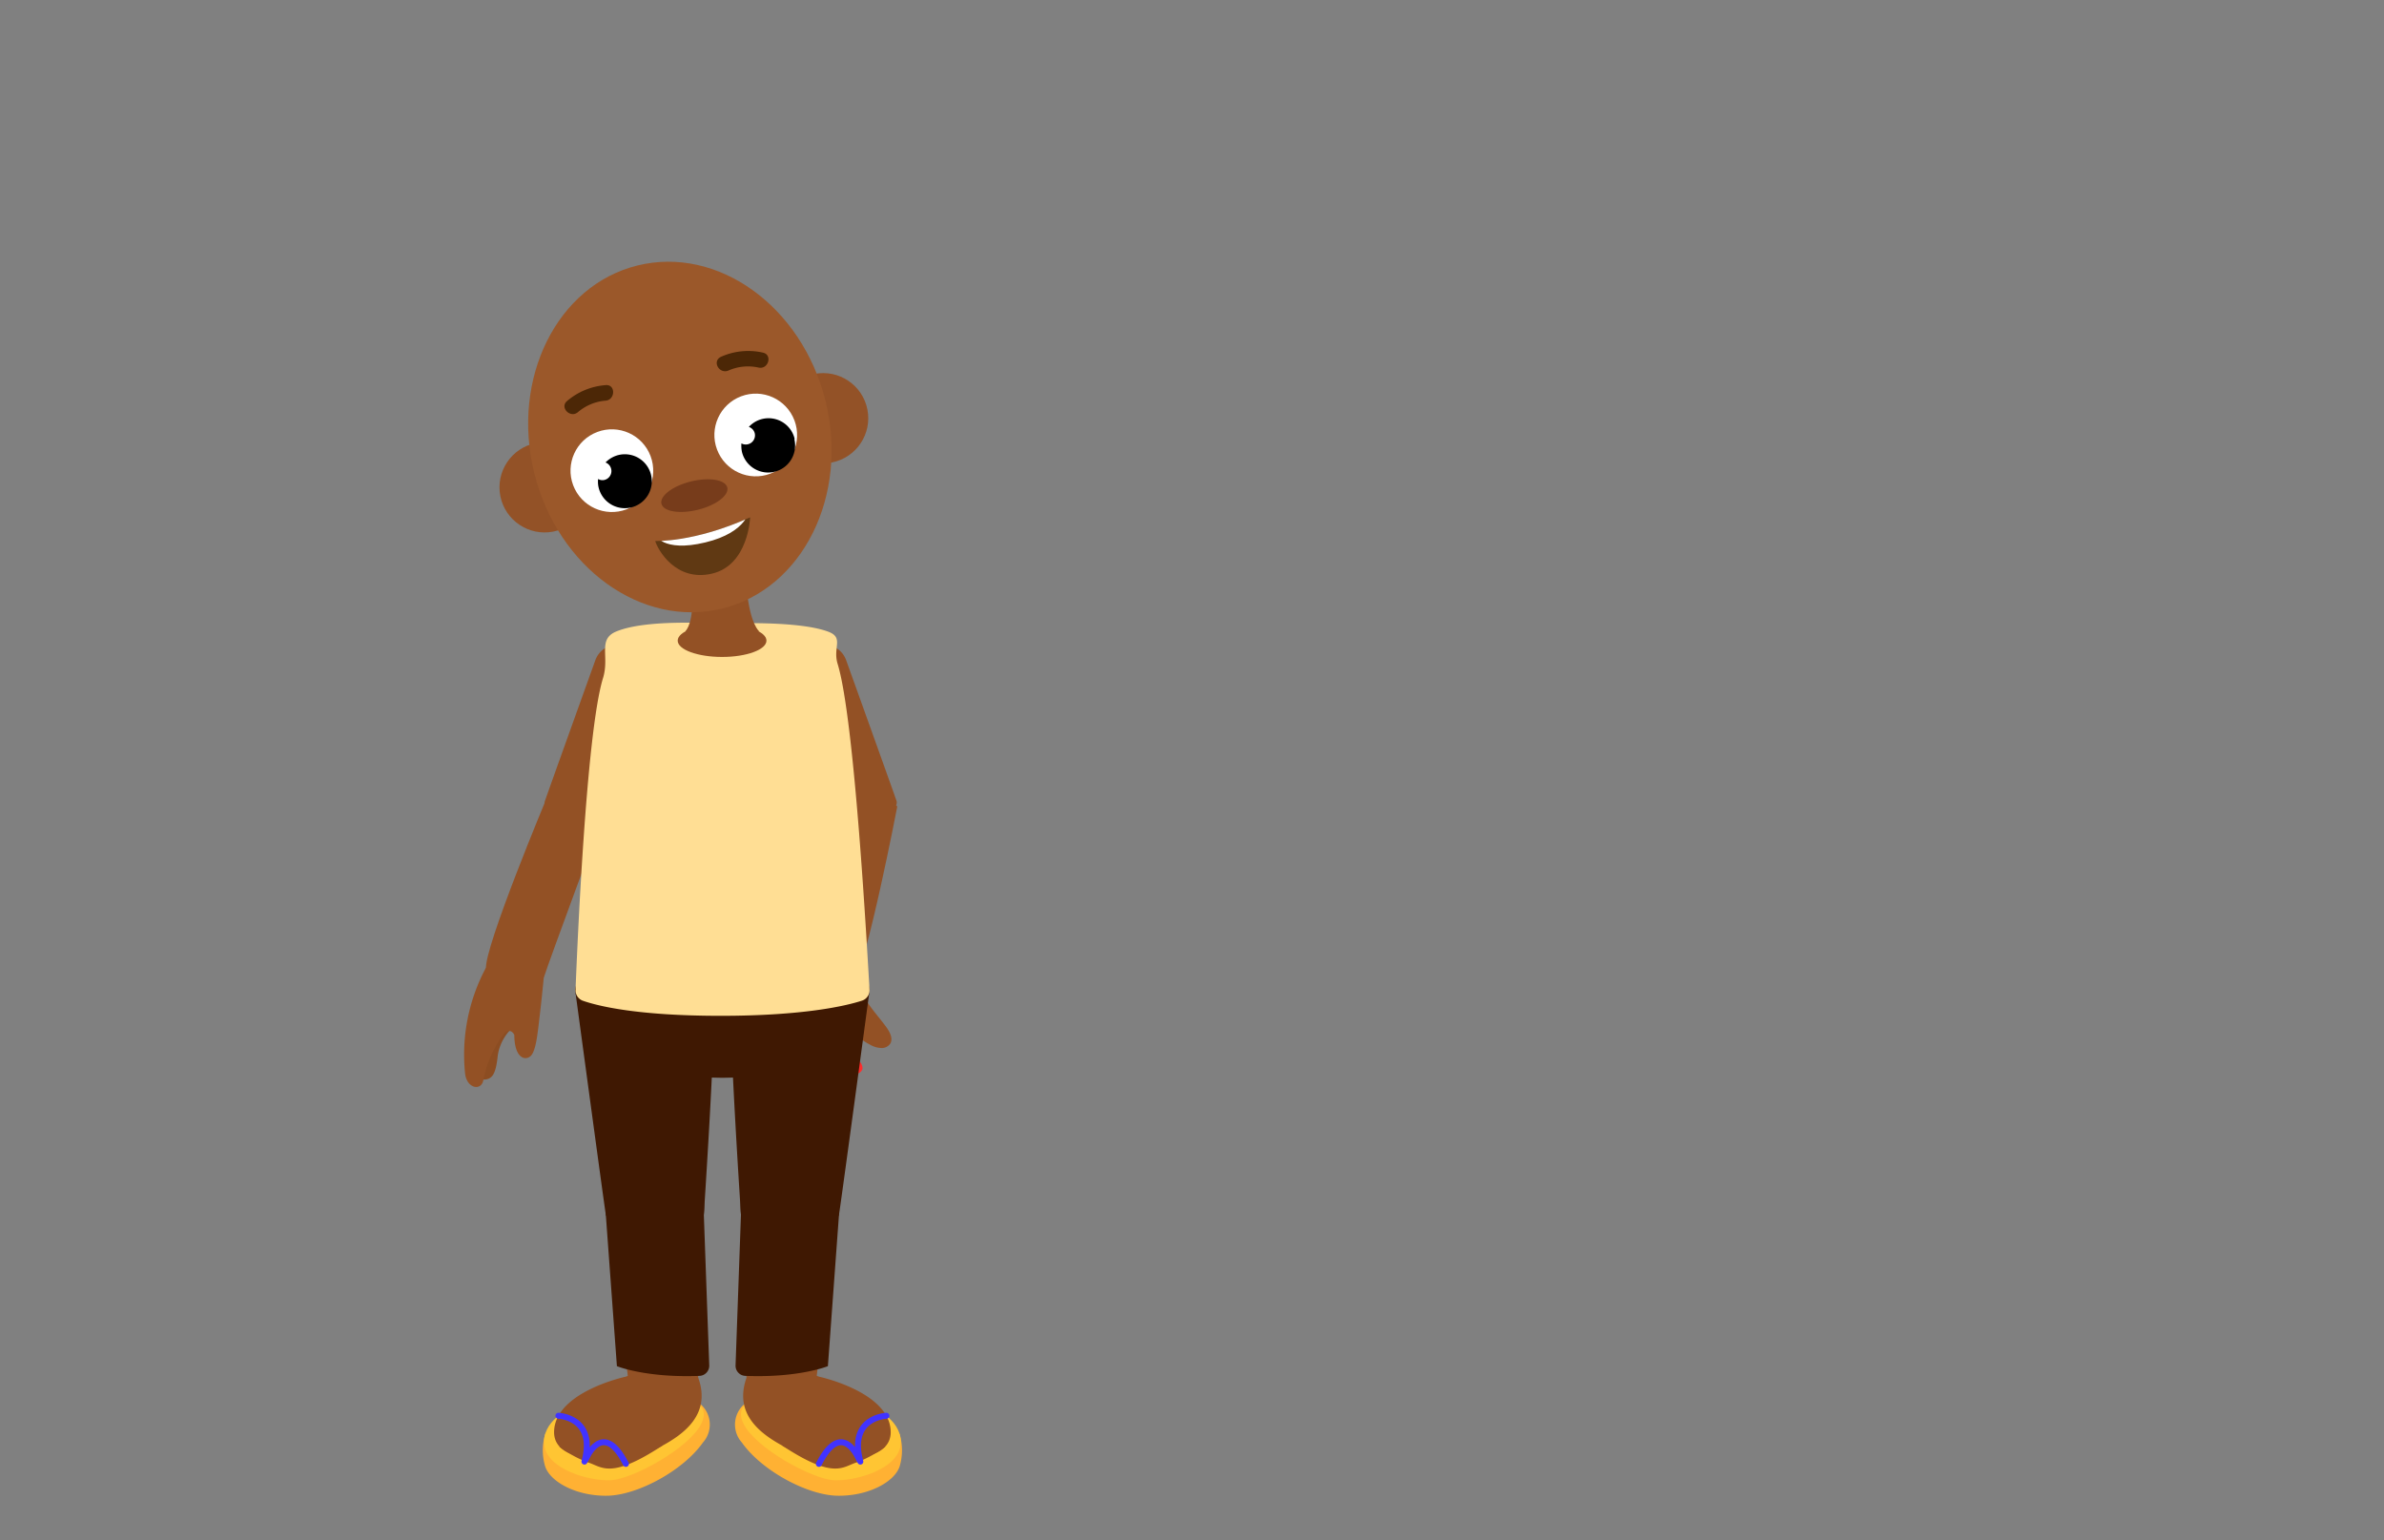 <svg id="_1" data-name="1" xmlns="http://www.w3.org/2000/svg" xmlns:xlink="http://www.w3.org/1999/xlink" viewBox="0 0 260 168"><rect x="0" y="0" width="260" height="168" fill="#808080" stroke="none"/><defs><style>.cls-1{fill:#ff2c2c;}.cls-2{fill:#603913;}.cls-3{fill:#935125;}.cls-17,.cls-4{fill:none;stroke-linecap:round;stroke-linejoin:round;}.cls-4{stroke:#753b1a;stroke-width:0.2px;}.cls-5{clip-path:url(#clip-path);}.cls-6{fill:#e02222;}.cls-7{clip-path:url(#clip-path-2);}.cls-8{clip-path:url(#clip-path-3);}.cls-9{fill:#ffb42e;}.cls-10{fill:#a30810;opacity:0.15;}.cls-11,.cls-12{fill:#ffe4b8;}.cls-11{opacity:0.42;}.cls-12{opacity:0.55;}.cls-13{fill:#8c4d22;}.cls-14{fill:#3f1802;}.cls-15{fill:#ffb133;}.cls-16{fill:#ffc533;}.cls-17{stroke:#4133ff;stroke-width:0.65px;}.cls-18{fill:#ffde94;}.cls-19{fill:#935227;}.cls-20{fill:#9b582a;}.cls-21{fill:#fff;}.cls-22{fill:#773c1b;}.cls-23{fill:#4c2706;}.cls-24{clip-path:url(#clip-path-4);}</style><clipPath id="clip-path"><path class="cls-1" d="M89.94,104.35a1.07,1.07,0,0,0-.21-.73.71.71,0,0,0-.91,0,1.93,1.93,0,0,0-.57.8.84.84,0,0,0-.81-.13.86.86,0,0,0-.53.64.71.71,0,0,0-1,.19.89.89,0,0,0,0,.81,2.09,2.09,0,0,0,.51.67,3.09,3.09,0,0,0,1.79,1,1.58,1.58,0,0,0,1.63-1,4.64,4.64,0,0,0,.06-.83C89.93,105.26,89.94,104.8,89.94,104.35Z"/></clipPath><clipPath id="clip-path-2"><path class="cls-1" d="M93.79,115.82a1.08,1.08,0,0,1,.28.71.72.72,0,0,1-.71.57,1.87,1.87,0,0,1-.94-.3.83.83,0,0,1-1.38.4.7.7,0,0,1-.88.44.9.9,0,0,1-.52-.63,2.16,2.16,0,0,1,0-.84,3.08,3.08,0,0,1,.86-1.83,1.58,1.58,0,0,1,1.88-.22,4.78,4.78,0,0,1,.55.63C93.23,115.1,93.52,115.45,93.79,115.82Z"/></clipPath><clipPath id="clip-path-3"><ellipse class="cls-1" cx="90.11" cy="110.52" rx="2.81" ry="4.48" transform="translate(-30.49 34.42) rotate(-18.56)"/></clipPath><clipPath id="clip-path-4"><path class="cls-2" d="M71.46,59s4.25.19,10.35-2.58c0,0-.17,5.2-4.15,6.14S71.7,59.9,71.46,59Z"/></clipPath></defs><path class="cls-3" d="M95,86.38l-3.37-.09s-3.87,16.47-4.35,18.09,4.28,4.7,5.75,2.88,4.83-19.32,4.83-19.32Z"/><path class="cls-3" d="M93.68,105.86a4.89,4.89,0,0,0,.89,3.41c.65,1,1.49,1.9,2.18,2.88.34.5.65,1.16.34,1.68a1.12,1.12,0,0,1-1,.47A2.61,2.61,0,0,1,95,114a7.85,7.85,0,0,1-2.09-1.54l0,2a1.14,1.14,0,0,1-.1.63,1.06,1.06,0,0,1-.8.38,7.4,7.4,0,0,1-6.41-2.33,2.81,2.81,0,0,1-.88-2.18,5.79,5.79,0,0,1,.34-1c.65-1.64.57-3.6,1.69-5a3.94,3.94,0,0,1,2.54-1.33,5.56,5.56,0,0,1,2.87.44,2.62,2.62,0,0,1,1.55,1.36Z"/><ellipse class="cls-3" cx="91.63" cy="116.49" rx="3.83" ry="1.26" transform="translate(-31.3 199.27) rotate(-85.77)"/><ellipse class="cls-3" cx="89.27" cy="117.05" rx="3.83" ry="1.26" transform="translate(-38.91 189.43) rotate(-82.12)"/><ellipse class="cls-3" cx="87.13" cy="115.97" rx="3.83" ry="1.26" transform="translate(-46.19 173.12) rotate(-76.28)"/><ellipse class="cls-3" cx="85.21" cy="113.83" rx="3.83" ry="1.26" transform="translate(-45.58 169.62) rotate(-76.28)"/><path class="cls-4" d="M92.09,113.31s-4.38.68-5.86-2.87"/><path class="cls-4" d="M89.94,107.63s-1,3.42,2.12,4.64"/><path class="cls-4" d="M89.41,107.58a2.86,2.86,0,0,1-2.16,2.52"/><path class="cls-1" d="M89.94,104.35a1.07,1.07,0,0,0-.21-.73.71.71,0,0,0-.91,0,1.93,1.93,0,0,0-.57.8.84.84,0,0,0-.81-.13.86.86,0,0,0-.53.64.71.71,0,0,0-1,.19.89.89,0,0,0,0,.81,2.09,2.09,0,0,0,.51.67,3.09,3.09,0,0,0,1.79,1,1.58,1.58,0,0,0,1.63-1,4.64,4.64,0,0,0,.06-.83C89.93,105.26,89.94,104.8,89.94,104.35Z"/><g class="cls-5"><path class="cls-6" d="M89.06,107.56a1.68,1.68,0,0,0,.35-.92,3.24,3.24,0,0,0,0-1.2.77.77,0,0,0-.15-.33.29.29,0,0,0-.34-.06.43.43,0,0,0-.17.3l-.12.48c-.29-.11-.43-.43-.65-.65a.35.35,0,0,0-.13-.08.22.22,0,0,0-.23.15.51.51,0,0,0,0,.3,2.24,2.24,0,0,0,.16.52.86.86,0,0,1,.09.27.21.21,0,0,1-.14.21.38.38,0,0,1-.18,0,1,1,0,0,0-.36-.06c-.06,0-.13,0-.15.07a.11.11,0,0,0,0,.11A3.23,3.23,0,0,0,88.23,108a1.48,1.48,0,0,0,.43.27.56.56,0,0,0,.49,0,.36.36,0,0,0,.16-.44"/></g><path class="cls-1" d="M93.79,115.82a1.08,1.08,0,0,1,.28.71.72.72,0,0,1-.71.57,1.87,1.87,0,0,1-.94-.3.83.83,0,0,1-1.38.4.7.7,0,0,1-.88.44.9.9,0,0,1-.52-.63,2.16,2.16,0,0,1,0-.84,3.08,3.08,0,0,1,.86-1.83,1.58,1.58,0,0,1,1.88-.22,4.78,4.78,0,0,1,.55.63C93.23,115.1,93.52,115.45,93.79,115.82Z"/><g class="cls-7"><path class="cls-6" d="M91.15,113.79a1.73,1.73,0,0,1,.84.52,3.34,3.34,0,0,1,.75.93.55.55,0,0,1,.08.35.29.29,0,0,1-.22.26.45.45,0,0,1-.32-.14l-.39-.31c-.17.26-.08.6-.12.91a.35.35,0,0,1-.06.14.22.22,0,0,1-.27,0,.57.57,0,0,1-.19-.24,2.28,2.28,0,0,1-.18-.52.68.68,0,0,0-.09-.25.2.2,0,0,0-.24-.09.3.3,0,0,0-.12.13,1.24,1.24,0,0,1-.25.26c-.05,0-.12.08-.17,0a.15.15,0,0,1-.06-.09,3.24,3.24,0,0,1,.08-1.77,1.64,1.64,0,0,1,.18-.48.56.56,0,0,1,.41-.27.36.36,0,0,1,.39.25"/></g><ellipse class="cls-1" cx="90.11" cy="110.52" rx="2.81" ry="4.48" transform="translate(-30.49 34.42) rotate(-18.56)"/><g class="cls-8"><path class="cls-9" d="M89,110.89a6.74,6.74,0,0,0-2.6-.69l.29,1.71a.28.28,0,0,0,.06.15.25.25,0,0,0,.19,0,7.36,7.36,0,0,1,4.9,2,2.61,2.61,0,0,0,1.47,1,.82.82,0,0,0,.53-.14,1.19,1.19,0,0,0,.08-1.6c-.31-.32-.86-.25-1.26-.35C91.29,112.7,90.24,111.51,89,110.89Z"/><path class="cls-9" d="M90.88,110.54c-.77-.37-1.45-.89-2.18-1.32a4.58,4.58,0,0,0-2.41-.74c-.08,0-.17,0-.21-.07a.17.17,0,0,1,0-.1l0-.86a6.31,6.31,0,0,1,2.77.85,14.82,14.82,0,0,0,1.82,1.12,3.51,3.51,0,0,0,2.39.1s.59,1.29-.14,1.46A3.43,3.43,0,0,1,90.88,110.54Z"/><path class="cls-9" d="M91.06,107.92a7.85,7.85,0,0,1-1.87-1.06,5.26,5.26,0,0,0-.91-.63,2,2,0,0,0-1.54,0,2.44,2.44,0,0,1,1.66-1,5.82,5.82,0,0,1,1.95.11,2.55,2.55,0,0,1,1.18.43,2.39,2.39,0,0,1,.78,1.77C92.32,108.32,91.59,108.13,91.06,107.92Z"/><path class="cls-10" d="M87.37,106.9c.49,1-.07,2.18.35,3.16.12.26.3.49.43.74.37.71.37,1.56.72,2.28a.74.74,0,0,0,.24.31c.14.08.31.08.44.17a.77.77,0,0,1,.19.28l.67,1.39a1.06,1.06,0,0,1,.14.82.92.92,0,0,1-.54.44,3.94,3.94,0,0,1-1.4.29,1.06,1.06,0,0,1-.68-.15,1.16,1.16,0,0,1-.32-.44,12.57,12.57,0,0,1-.75-2.08c-.31-1.13-.6-2.26-.88-3.39l-.81-3.22a5.13,5.13,0,0,1-.22-1.28A.31.31,0,0,1,85,106a.3.3,0,0,1,.26,0,12.81,12.81,0,0,1,1.38.23"/></g><path class="cls-11" d="M92.66,110.45a.23.23,0,0,1,0,.2c-.09.08-.23,0-.29-.15l-1.41-2.41c-.09-.17-.7-1-.28-1.06.27,0,.76.71.9.9A6.21,6.21,0,0,1,92.66,110.45Z"/><ellipse class="cls-12" cx="92.76" cy="111.51" rx="0.17" ry="0.39" transform="translate(-21.25 21.84) rotate(-12.06)"/><path class="cls-3" d="M62.89,87.17,65.75,89s-5.89,15.86-6.39,17.47S53.2,108,53,105.66s6.68-18.77,6.68-18.77Z"/><path class="cls-3" d="M64.93,72s-5.09,14.16-5.49,15.33,3.08,3.48,6.11,2.07a151.81,151.81,0,0,0,5-15.9s.29-2.59-1.91-3.07S65.33,70.92,64.93,72Z"/><path class="cls-13" d="M56.23,111.8a5.2,5.2,0,0,0-1.94,3.29c-.21,2-.55,2.74-1.74,2.65,0,0-.43-4.35-.4-4.45S54.73,109,54.73,109l1.65.56Z"/><path class="cls-3" d="M59.31,106.55s-.2,2.13-.44,4.16-.38,3.51-.84,4.27-1.92.75-1.94-2.11c0,0-.44-1-1.28.06a12.91,12.91,0,0,0-2.09,4.8c-.14,1.28-1.81,1.07-2-.67A20.06,20.06,0,0,1,53,105.54S58.55,104.33,59.31,106.55Z"/><path class="cls-3" d="M92.28,72s5.09,14.16,5.49,15.33-3.07,3.48-6.1,2.07a150.24,150.24,0,0,1-5-15.9s-.28-2.59,1.92-3.07S91.88,70.92,92.28,72Z"/><path class="cls-3" d="M91.67,89.4a3.86,3.86,0,0,0,1.57,2.5c1.33.82,2.79-1.61,2.79-1.61l-2.18-2.82Z"/><path class="cls-14" d="M62.78,108.37s1.78,9.18,16,9.18,16-9.18,16-9.18l-18.65-6.09Z"/><path class="cls-15" d="M59.46,156.4a6.16,6.16,0,0,0,0,3.55c.6,1.75,3.54,3.25,6.81,3.18s8.23-2.73,10.39-5.8a2.94,2.94,0,0,0-.93-4.62l-7.22.3Z"/><path class="cls-16" d="M62.17,153.62s-3.14,1.37-2.81,4,4.88,3.93,7.25,3.82,8.61-3.51,9.89-6.2-2.63-2.76-2.63-2.76Z"/><path class="cls-3" d="M66.88,136.47l1.66,14.21s4.28,1.67,7.6-.46l-.35-20.28S66,122.94,66.88,136.47Z"/><path class="cls-3" d="M68.23,150.15s-7.65,1.64-7.8,5.94,9,3.08,11.56,1.72,5.63-3.55,4.14-7.61A11.59,11.59,0,0,0,68.23,150.15Z"/><path class="cls-3" d="M61,157.78a12.46,12.46,0,0,0,3.15,1.73c1.48.44,2.38,1.92,8.08-1.84l-5.83-2.5Z"/><path class="cls-17" d="M60.9,154.41s4.16.15,2.84,5"/><path class="cls-17" d="M63.88,159.18s1.82-4.54,4.38.48"/><path class="cls-3" d="M65.65,106.62a2.25,2.25,0,0,0-1,2.19c.61,5.11,2.18,22.74,2.62,23.88s3.88,2.68,7.33,1.18a2.28,2.28,0,0,0,1.37-2.05l.38-22.71a2.27,2.27,0,0,0-.22-1C75.36,106.54,72.6,102.26,65.65,106.62Z"/><path class="cls-15" d="M98.11,156.4a6.16,6.16,0,0,1,0,3.55c-.6,1.75-3.54,3.25-6.81,3.18s-8.23-2.73-10.39-5.8a2.94,2.94,0,0,1,.93-4.62l7.22.3Z"/><path class="cls-16" d="M95.4,153.62s3.14,1.37,2.81,4-4.88,3.93-7.25,3.82-8.61-3.51-9.89-6.2,2.62-2.76,2.62-2.76Z"/><path class="cls-3" d="M90.69,136.47,89,150.68s-4.28,1.67-7.6-.46l.35-20.28S91.58,122.94,90.69,136.47Z"/><path class="cls-3" d="M89.34,150.15s7.65,1.64,7.8,5.94-9,3.08-11.56,1.72-5.63-3.55-4.14-7.61A11.59,11.59,0,0,1,89.34,150.15Z"/><path class="cls-3" d="M96.54,157.78a12.32,12.32,0,0,1-3.14,1.73c-1.48.44-2.38,1.92-8.08-1.84l5.83-2.5Z"/><path class="cls-17" d="M96.67,154.41s-4.16.15-2.84,5"/><path class="cls-17" d="M93.69,159.18s-1.82-4.54-4.38.48"/><path class="cls-3" d="M91.92,106.62a2.27,2.27,0,0,1,1,2.19c-.61,5.11-2.18,22.74-2.62,23.88s-3.88,2.68-7.33,1.18a2.28,2.28,0,0,1-1.37-2.05l-.38-22.71a2.41,2.41,0,0,1,.21-1C82.21,106.54,85,102.26,91.92,106.62Z"/><path class="cls-14" d="M94.85,107.93s-3.14,23.33-3.35,24.55-8.56,2.13-10.69,0c0,0-1.24-18.65-1.13-23.68a6.55,6.55,0,0,1,7.44-6.48C90.07,102.65,93.49,101.36,94.85,107.93Z"/><path class="cls-14" d="M91.5,132.48,90.29,149s-3.14,1.29-9,1.06a1.11,1.11,0,0,1-1.07-1.14l.59-16.46s-.81-7.64,5.28-6.25S91.26,126.79,91.5,132.48Z"/><path class="cls-14" d="M62.72,107.93s3.15,23.33,3.35,24.55,8.56,2.13,10.69,0c0,0,1.24-18.65,1.13-23.68a6.55,6.55,0,0,0-7.44-6.48C67.5,102.65,64.08,101.36,62.72,107.93Z"/><path class="cls-18" d="M91.35,72.4c-.55-1.8.74-2.87-1.06-3.52C87,67.68,79.8,68,78.64,68s-8.17-.5-11.47.89c-2,.86-.68,2.7-1.4,5.05-1.86,6-2.84,29.95-3,34a1.21,1.21,0,0,0,.81,1.21c1.64.57,5.92,1.64,15,1.64S92.28,109.7,94,109.14a1.2,1.2,0,0,0,.83-1.23C94.57,103.6,93.21,78.4,91.35,72.4Z"/><ellipse class="cls-3" cx="78.75" cy="69.87" rx="4.84" ry="1.78"/><path class="cls-3" d="M75.45,64.23s.36,3.44-.72,4.65h8.09s-1-.7-1.39-4.65Z"/><circle class="cls-19" cx="59.39" cy="53.15" r="4.92" transform="translate(-9.16 12.5) rotate(-11.16)"/><circle class="cls-19" cx="89.77" cy="45.62" r="4.92" transform="translate(-7.13 18.23) rotate(-11.16)"/><ellipse class="cls-20" cx="74.15" cy="47.66" rx="16.36" ry="19.27" transform="translate(-9.29 19.24) rotate(-13.92)"/><circle class="cls-21" cx="66.73" cy="51.33" r="4.51" transform="translate(-13.81 26.82) rotate(-20.64)"/><path d="M71,51.78a2.94,2.94,0,0,0-3.56-2.15,3,3,0,0,0-1.4.81,1,1,0,0,1-.1,1.9.92.92,0,0,1-.71-.1,2.77,2.77,0,0,0,.06.95A2.94,2.94,0,0,0,71,51.78Z"/><circle class="cls-21" cx="82.42" cy="47.44" r="4.51" transform="translate(-11.43 32.1) rotate(-20.64)"/><path d="M86.67,47.89a2.92,2.92,0,0,0-5-1.33,1,1,0,0,1,.64.68,1,1,0,0,1-.73,1.21,1,1,0,0,1-.72-.09,3.33,3.33,0,0,0,.06.94,2.94,2.94,0,0,0,5.71-1.41Z"/><ellipse class="cls-22" cx="75.73" cy="54.05" rx="3.7" ry="1.59" transform="translate(-10.78 19.81) rotate(-13.92)"/><path class="cls-23" d="M66.12,42a7.3,7.3,0,0,0-4.28,1.74c-.83.7.36,1.92,1.19,1.21a5.28,5.28,0,0,1,3-1.25c1.08-.07,1.14-1.77.05-1.7Z"/><path class="cls-23" d="M78.62,38.92a7.25,7.25,0,0,1,4.59-.46c1.07.24.58,1.87-.48,1.63a5.28,5.28,0,0,0-3.28.32c-1,.43-1.83-1-.83-1.49Z"/><path class="cls-2" d="M71.46,59s4.25.19,10.35-2.58c0,0-.17,5.2-4.15,6.14S71.7,59.9,71.46,59Z"/><g class="cls-24"><path class="cls-21" d="M71.42,58.29s.81,2,5.5.87,4.83-3.65,4.83-3.65L71.27,58.29"/></g><path class="cls-14" d="M66.07,132.48,67.28,149s3.14,1.29,9,1.06a1.11,1.11,0,0,0,1.07-1.14l-.59-16.46s.81-7.64-5.28-6.25S66.31,126.79,66.07,132.48Z"/></svg>